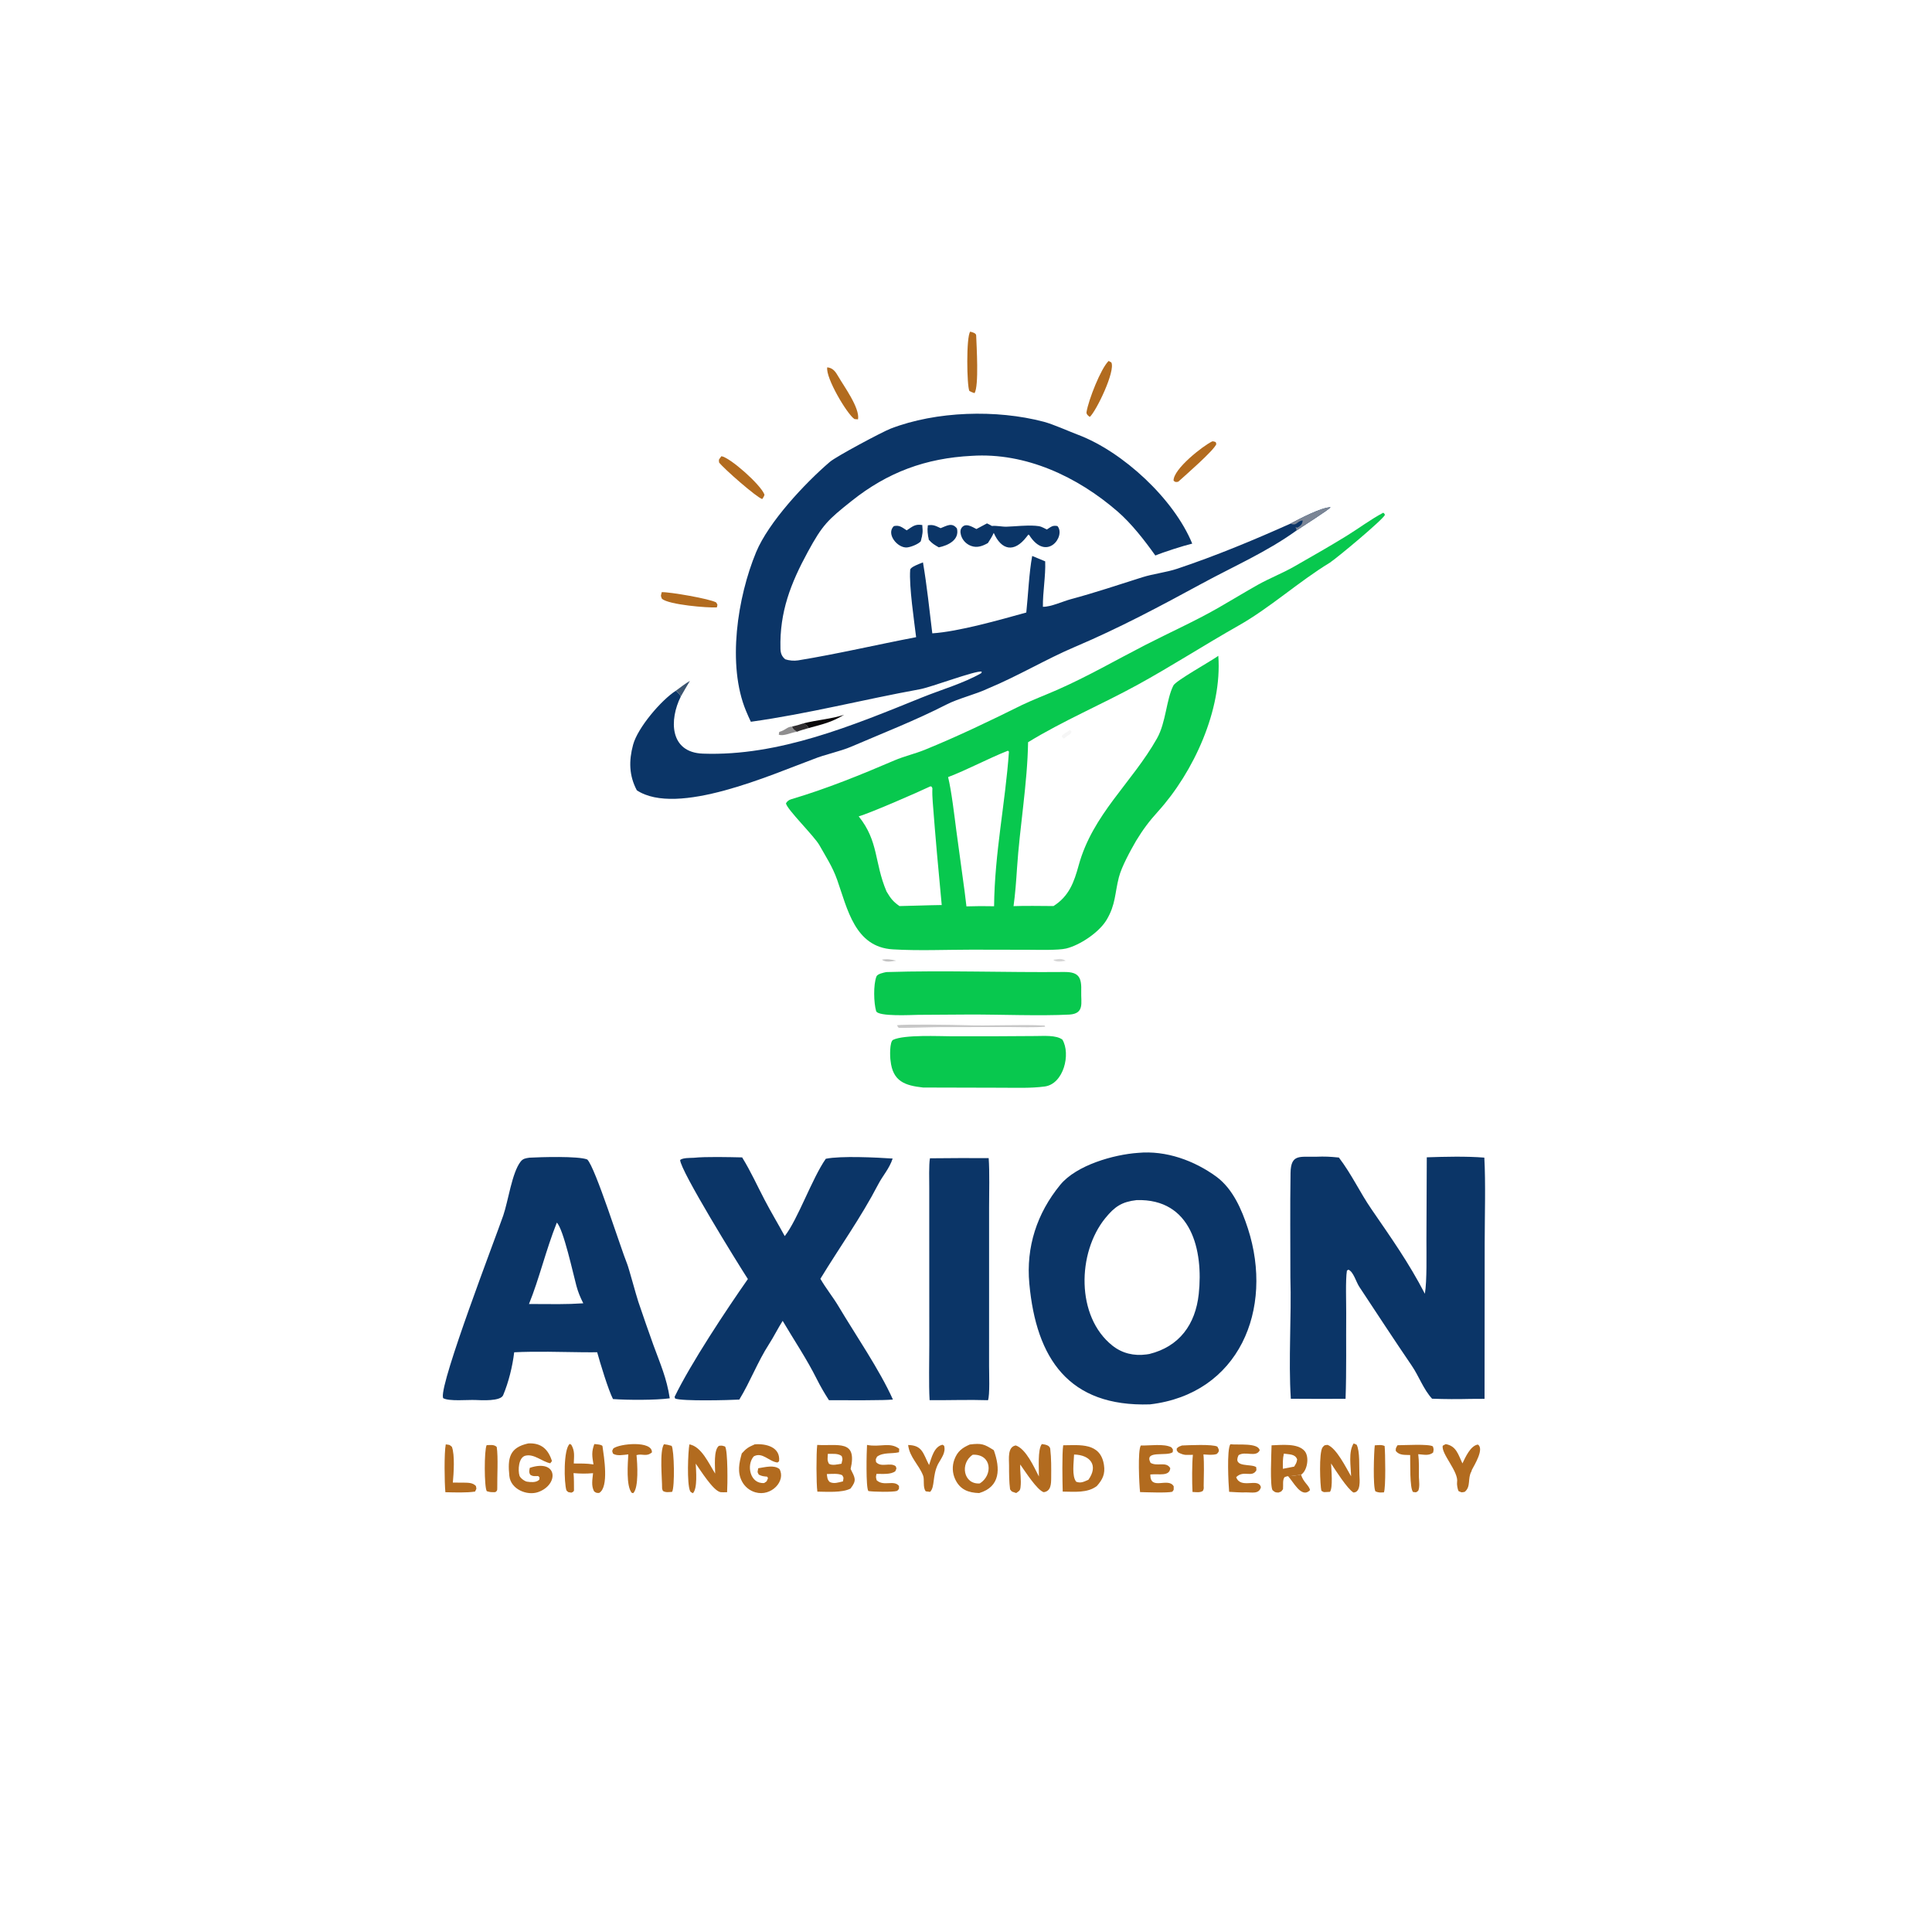 <?xml version="1.0" encoding="utf-8" ?><svg xmlns="http://www.w3.org/2000/svg" xmlns:xlink="http://www.w3.org/1999/xlink" width="543" height="543" viewBox="0 0 543 543"><path fill="#0B3567" transform="matrix(1.086 0 0 1.086 0 3.05176e-05)" d="M194.32 186.792C193.913 185.957 193.412 184.806 193.058 183.955C188.126 172.081 190.854 154.54 195.682 142.9C198.901 135.14 208.283 125.081 214.775 119.529C216.43 118.114 228.31 111.771 230.529 110.916C242.3 106.385 257.906 105.934 270.086 109.138C272.595 109.799 276.495 111.576 278.971 112.509C290.608 116.896 303.827 129.147 308.546 140.688C306.244 141.239 301.155 142.87 299.001 143.765C296.207 139.838 292.816 135.471 289.198 132.34C278.827 123.364 265.447 117.068 251.504 117.97C239.569 118.574 229.744 122.208 220.432 129.619C214.216 134.566 212.883 135.802 209.059 142.831C204.653 150.932 201.73 158.374 201.983 167.875C202.014 169.061 202.317 169.867 203.208 170.618C204.206 170.962 205.518 171.072 206.559 170.902C216.737 169.243 226.975 166.831 237.091 164.9C236.62 160.91 235.22 151.659 235.559 147.454C235.618 146.721 238.026 145.887 238.864 145.551C239.902 151.65 240.521 157.763 241.277 163.908C248.106 163.461 258.695 160.434 265.604 158.519C266.093 153.95 266.313 148.236 267.132 143.879L270.493 145.275C270.646 149.074 269.846 153.245 269.902 157.036C271.876 157.104 275.112 155.617 277.056 155.092C283.324 153.409 289.447 151.357 295.627 149.398C298.526 148.482 301.825 148.139 304.683 147.183C314.587 143.87 324.434 139.787 333.96 135.516C336.254 134.292 341.949 131.306 344.337 131.275C344.027 131.872 336.7 136.466 335.414 137.382C327.752 142.883 319.263 146.568 311.108 150.996C300.143 156.949 289.714 162.518 278.193 167.409C270.805 170.546 263.334 175.018 255.829 178.125C252.465 179.735 248.141 180.697 244.903 182.355C236.931 186.437 228.652 189.653 220.429 193.186C217.303 194.53 213.601 195.202 210.424 196.495C199.733 200.432 175.265 211.401 164.814 204.536C162.784 200.72 162.721 196.902 163.842 192.749C165.038 188.314 171.127 181.186 174.901 178.769C175.398 179.23 175.976 179.646 176.191 180.259C173.191 186.245 173.227 194.727 181.917 195.04C201.593 195.751 220.702 187.747 238.613 180.501C243.635 178.47 249.313 176.861 253.981 174.197L254.07 173.798C252.314 173.541 241.044 177.834 238.077 178.374C223.362 181.05 209.188 184.723 194.32 186.792Z"/><path fill="#7B8595" transform="matrix(1.086 0 0 1.086 0 3.05176e-05)" d="M333.96 135.516C336.254 134.292 341.949 131.306 344.337 131.275C344.027 131.872 336.7 136.466 335.414 137.382L335.553 137.014L335.252 136.433L335.763 136.544C336.561 136.118 337.134 135.59 337.118 134.688C335.522 134.884 335.719 136.214 333.96 135.516Z"/><path fill="#08C84E" transform="matrix(1.086 0 0 1.086 0 3.05176e-05)" d="M357.967 132.698C358.314 132.908 358.193 132.841 358.425 133.244C357.932 134.474 345.972 144.448 344.102 145.659C336.149 150.496 328.656 157.311 320.577 161.88C311.78 166.855 303.137 172.443 294.327 177.27C285.019 182.369 275.156 186.52 266.066 192.084C265.9 202.748 263.889 214.066 263.199 224.752C262.995 227.91 262.738 231.396 262.304 234.507C265.544 234.381 269.366 234.48 272.649 234.485C276.706 231.895 277.962 228.3 279.167 223.925C282.805 210.708 292.934 202.608 299.427 191.104C301.77 186.953 301.813 181.047 303.681 177.393C304.305 176.175 313.145 171.237 314.964 169.955L315.297 169.719C316.336 183.641 308.915 199.824 299.673 210.031C297.348 212.599 295.817 214.662 294.01 217.62C292.568 220.139 290.29 224.225 289.56 227.06C288.499 231.182 288.743 234.103 286.404 238.032C284.458 241.298 279.507 244.609 275.909 245.477C273.874 245.967 268.438 245.809 266.138 245.802L251.423 245.774C244.627 245.78 237.757 246.089 231.051 245.694C221.255 245.118 219.32 235.24 216.674 227.748C215.434 224.237 213.749 221.754 212.071 218.752C210.755 216.396 203.614 209.426 203.407 207.904C203.69 207.38 204.166 207.021 204.733 206.853C213.933 204.125 222.711 200.549 231.522 196.774C233.997 195.715 236.836 195.063 239.342 194.043C247.917 190.552 256.224 186.555 264.513 182.443C267.521 181.012 270.654 179.835 273.7 178.494C281.467 175.073 288.77 170.852 296.292 166.979C302.584 163.739 309.077 160.862 315.245 157.334C318.723 155.345 322.12 153.256 325.61 151.298C328.597 149.639 332.078 148.259 334.963 146.604C339.453 144.029 344.086 141.407 348.484 138.694C351.776 136.663 354.502 134.561 357.967 132.698ZM229.433 230.714C230.513 232.495 231.016 233.242 232.788 234.491C236.423 234.429 240.101 234.264 243.717 234.221C242.867 225.335 242.066 216.439 241.39 207.538C241.297 206.301 241.246 205.228 241.302 203.981L241.065 203.548L240.759 203.513C237.799 204.935 224.977 210.532 222.231 211.268C227.455 217.803 226.22 223.128 229.433 230.714ZM245.364 201.111C246.226 204.508 247.02 211.3 247.495 214.944L249.656 230.808L250.113 234.57C252.497 234.489 254.883 234.477 257.268 234.535C257.415 220.658 260.158 208.043 261.116 194.521L260.846 194.283C255.627 196.353 250.408 199.191 245.364 201.111Z"/><path fill="#0B3567" transform="matrix(1.086 0 0 1.086 0 3.05176e-05)" d="M294.538 298.359C301.768 297.686 309.085 300.345 314.862 304.572C319.061 307.705 321.362 313.019 322.948 317.907C329.75 338.866 320.643 360.742 297.615 363.451C276.582 364.142 268.173 351.586 266.389 332.194C265.519 322.728 268.339 314.014 274.393 306.63C278.57 301.537 288.247 298.791 294.538 298.359ZM297.443 350.417C305.184 348.496 309.384 342.81 310.237 334.867C311.444 323.613 308.378 310.152 294.142 310.587C290.347 311.031 288.506 312.234 286.049 315.254C278.792 324.173 278.41 340.706 287.885 348.239C290.417 350.253 293.471 350.966 296.699 350.529C296.947 350.494 297.195 350.457 297.443 350.417Z"/><path fill="#0B3567" transform="matrix(1.086 0 0 1.086 0 3.05176e-05)" d="M340.585 299.362C342.943 299.27 344.149 299.339 346.505 299.571C349.91 304.066 351.888 308.507 354.927 312.93C360.07 320.416 364.561 326.742 368.756 334.822C369.32 331.482 369.151 324.514 369.16 320.933L369.25 299.509C374.036 299.354 379.382 299.214 384.143 299.59C384.507 306.115 384.243 315.045 384.236 321.701L384.2 362.017L380.562 362.036C377.248 362.123 373.932 362.106 370.619 361.983C368.402 359.582 367.193 356.127 365.402 353.498C360.786 346.722 356.286 339.844 351.77 332.999C350.939 331.738 350.291 329.153 348.98 328.591L348.581 328.827C348.187 331.253 348.417 337.27 348.396 339.875C348.335 347.234 348.495 354.656 348.229 362.013C343.508 362.038 338.786 362.033 334.064 361.998C333.419 351.878 334.259 340.798 333.951 330.579C333.955 321.572 333.85 312.558 333.993 303.553C334.073 298.56 336.441 299.467 340.585 299.362Z"/><path fill="#0B3567" transform="matrix(1.086 0 0 1.086 0 3.05176e-05)" d="M137.034 299.606C139.809 299.45 149.715 299.146 151.984 300.076C154.045 302.044 160.649 323.071 162.306 327.1C162.743 328.162 164.61 335.14 165.189 336.866C166.457 340.626 167.762 344.373 169.104 348.108C170.882 352.987 172.552 356.672 173.332 361.883C169.59 362.38 162.465 362.355 158.641 362.073C157.431 359.737 155.287 352.652 154.55 349.963C153.326 349.983 152.041 349.962 150.812 349.96C145.232 349.888 138.562 349.691 133.071 349.969C132.648 353.586 131.618 357.75 130.211 361.082C129.529 362.696 124.574 362.382 122.991 362.318C120.995 362.238 116.234 362.711 114.694 361.847C114.671 361.76 114.639 361.675 114.625 361.586C113.983 357.385 128.182 320.536 130.241 314.571C131.519 310.865 132.494 303.498 134.731 300.629C135.364 299.816 136.085 299.748 137.034 299.606ZM136.899 337.477L144.563 337.508C146.804 337.495 148.716 337.446 150.951 337.295C150.115 335.602 149.646 334.495 149.171 332.768C148.402 329.971 145.816 318.036 144.105 316.415C141.27 323.531 139.535 331.015 136.899 337.477Z"/><path fill="#0B3567" transform="matrix(1.086 0 0 1.086 0 3.05176e-05)" d="M179.534 299.636C182.646 299.303 188.787 299.465 192.068 299.533C194.344 303.239 195.89 306.711 197.892 310.545C199.523 313.67 201.394 316.777 203.091 319.902C206.485 315.576 210.135 305.012 213.714 299.89C217.597 299.085 226.88 299.553 231.019 299.831C230.13 302.512 228.494 304.17 227.255 306.556C222.828 315.076 217.307 322.745 212.316 330.949C213.691 333.347 215.618 335.736 217.001 338.061C221.326 345.335 227.693 354.594 231.084 362.199C229.362 362.346 227.665 362.34 225.938 362.359C222.167 362.436 218.318 362.341 214.528 362.366C213.381 360.595 212.317 358.767 211.373 356.879C208.765 351.666 205.513 346.849 202.552 341.834C201.318 343.775 200.263 345.936 199.027 347.85C196.061 352.441 194.162 357.588 191.33 362.212C188.781 362.357 176.591 362.675 174.727 361.943L174.585 361.504C178.737 352.895 188.042 338.876 193.55 331.015C190.921 326.963 176.069 302.949 176.018 300.199C176.754 299.61 178.505 299.688 179.534 299.636Z"/><path fill="#0B3567" transform="matrix(1.086 0 0 1.086 0 3.05176e-05)" d="M240.672 299.765C245.737 299.71 250.802 299.694 255.867 299.718C256.131 303.353 255.975 308.681 255.975 312.44L255.975 335.722L255.971 353.546C255.971 355.252 256.194 361.184 255.686 362.372C250.815 362.211 245.513 362.401 240.581 362.365C240.342 358.234 240.501 352.319 240.499 348.085L240.491 321.241L240.49 307.487C240.487 305.654 240.367 301.269 240.672 299.765Z"/><path fill="#08C84E" transform="matrix(1.086 0 0 1.086 0 3.05176e-05)" d="M229.366 251.572C244.556 251.093 260.172 251.698 275.405 251.549C279.337 251.51 279.936 253.067 279.82 256.663C279.728 259.51 280.705 262.292 276.811 262.57C269.229 262.966 258.745 262.535 250.929 262.558L237.567 262.642C236.035 262.656 227.178 263.168 226.738 261.655C226.123 259.535 225.991 254.864 226.822 252.714C227.088 252.025 228.691 251.719 229.366 251.572Z"/><path fill="#08C84E" transform="matrix(1.086 0 0 1.086 0 3.05176e-05)" d="M267.934 268.124C270.073 268.129 273.31 267.824 274.948 269.053C277.162 272.774 275.272 280.524 270.382 281.183C266.781 281.667 262.914 281.504 259.261 281.504L238.893 281.451C234.241 280.938 231.02 279.894 230.473 274.475C230.308 273.538 230.2 269.561 231.137 269.107C234.001 267.72 243.255 268.187 246.193 268.188C253.44 268.211 260.688 268.19 267.934 268.124Z"/><path fill="#B26B1F" transform="matrix(1.086 0 0 1.086 0 3.05176e-05)" d="M250.984 373.836C254.02 373.463 254.712 373.715 257.2 375.316C258.886 380.04 258.946 384.756 253.412 386.405C250.631 386.321 248.462 385.532 247.206 382.837C246.457 381.237 246.379 379.404 246.987 377.745C247.787 375.591 249.001 374.704 250.984 373.836ZM253.571 383.909C256.979 381.802 256.74 376.313 251.761 376.474C248.343 378.721 249.344 384.236 253.571 383.909Z"/><path fill="#B26B1F" transform="matrix(1.086 0 0 1.086 0 3.05176e-05)" d="M275.153 374.037C279.396 374.018 284.813 373.242 285.705 379.143C286.053 381.441 285.374 382.88 283.872 384.573C281.432 386.448 278.07 386.043 275.03 386.025C274.959 383.616 274.824 376.199 275.153 374.037ZM281.677 382.967C284.305 379.291 282.237 376.531 277.969 376.428C277.902 378.467 277.339 382.064 278.531 383.48C279.764 383.915 280.439 383.488 281.677 382.967Z"/><path fill="#0B3567" transform="matrix(1.086 0 0 1.086 0 3.05176e-05)" d="M255.431 135.452C255.875 135.636 256.281 135.884 256.703 136.118C258.073 135.998 259.273 136.349 260.566 136.304C263.116 136.217 265.4 135.894 267.976 136.071C269.404 136.17 269.605 136.385 270.927 137.032C272.078 136.298 272.423 135.899 273.669 136.145C275.906 138.758 270.834 145.581 266.326 138.429L266.122 138.365L265.929 138.618L265.628 138.999C262.462 143.079 259.18 142.429 257.18 137.911C256.692 138.979 256.289 139.579 255.665 140.548C254.326 141.3 252.926 141.845 251.394 141.305C250.295 140.928 249.398 140.119 248.91 139.064C248.607 138.424 248.393 137.397 248.764 136.758C249.714 135.123 251.535 136.315 252.699 136.91L255.431 135.452Z"/><path fill="#B26B1F" transform="matrix(1.086 0 0 1.086 0 3.05176e-05)" d="M211.499 373.946C216.815 374.268 221.926 372.448 220.144 380.169C221.267 382.471 221.819 383.062 220.099 385.252C217.913 386.357 214.07 386.057 211.534 386.033C211.239 384.015 211.232 375.951 211.499 373.946ZM217.78 378.806C218.001 377.658 218.151 377.796 217.833 376.833C216.895 376.084 215.508 376.275 214.237 376.262C214.209 377.501 214.004 377.839 214.543 378.831C215.369 379.341 216.797 378.978 217.78 378.806ZM218.167 383.374C218.31 382.264 218.435 382.588 217.96 381.784C216.917 381.261 215.26 381.465 213.989 381.48C214.115 382.411 214.067 382.869 214.719 383.529C215.814 384.084 216.959 383.661 218.167 383.374Z"/><path fill="#B26B1F" transform="matrix(1.086 0 0 1.086 0 3.05176e-05)" d="M269.631 373.721C270.345 373.845 271.679 373.932 271.804 374.994C272.09 377.415 272.063 379.97 272.045 382.409C272.033 384.04 272.008 385.938 270.102 386.178C268.346 385.591 265.312 380.786 264.031 379.007C263.95 380.987 264.353 382.925 264.11 384.902C263.992 385.867 263.724 385.859 262.997 386.399C261.931 386.003 261.935 386.203 261.406 385.445C261.146 383.484 261.142 381.261 261.143 379.276C261.144 377.541 260.697 374.438 262.877 374.079C265.518 374.935 267.64 379.73 268.864 382.114C268.914 380.076 268.494 375.107 269.631 373.721Z"/><path fill="#B26B1F" transform="matrix(1.086 0 0 1.086 0 3.05176e-05)" d="M136.707 373.558C140.071 373.369 141.893 375.085 142.845 378.12C142.7 378.312 142.555 378.504 142.41 378.696C140.298 378.291 138.226 376.174 135.972 376.731C134.188 377.172 133.999 380.511 134.449 381.923C134.638 382.515 135.774 383.362 136.394 383.454C137.29 383.585 138.585 383.719 139.364 383.11C139.7 382.837 139.578 382.872 139.617 382.324L139.279 382.003C138.434 382.013 137.897 382.127 137.219 381.654C136.833 380.953 136.983 380.623 137.106 379.878C144.37 377.451 144.719 384.226 139.275 386.149C136.427 387.155 132.18 385.439 131.822 381.987C131.342 377.36 131.826 374.627 136.707 373.558Z"/><path fill="#B26B1F" transform="matrix(1.086 0 0 1.086 0 3.05176e-05)" d="M195.328 373.794C198.259 373.563 202.032 374.49 201.622 378.186L201.21 378.497C198.999 378.256 197.307 375.674 195.068 376.909C193.103 379.139 194.088 384.096 197.768 383.804C198.645 383.206 198.296 383.589 198.758 382.533L198.539 382.159C197.499 382.047 197.3 382.073 196.378 381.64C195.934 380.783 196.05 381.112 196.233 379.979C197.995 379.719 200.318 379.034 201.73 380.194C203.439 383.242 199.631 387.398 195.498 386.211C194.017 385.789 192.77 384.784 192.045 383.425C190.759 381.02 191.297 378.605 191.971 376.151C193.22 374.779 193.614 374.557 195.328 373.794Z"/><path fill="#B26B1F" transform="matrix(1.086 0 0 1.086 0 3.05176e-05)" d="M178.413 373.802C181.542 374.341 183.453 378.793 185.085 381.362C185.07 379.501 184.644 375.35 186.032 374.189C186.861 374.068 186.827 374.11 187.646 374.355C188.397 375.416 188.299 384.487 188.173 386.181C187.819 386.195 186.694 386.218 186.411 386.156C184.529 385.741 181.28 380.493 180.058 378.79C180.13 380.572 180.567 385.222 179.312 386.45C178.99 386.261 178.727 386.183 178.586 385.859C177.727 383.884 178.068 375.711 178.413 373.802Z"/><path fill="#B26B1F" transform="matrix(1.086 0 0 1.086 0 3.05176e-05)" d="M350.317 373.557L351.095 373.888C351.98 375.578 351.711 379.661 351.817 381.665C351.893 383.101 352.195 386.248 350.275 386.26C348.706 385.351 345.581 380.421 344.478 378.737C344.549 380.268 345.001 385.098 344.187 386.085L343.615 386.116C342.519 386.143 342.74 386.303 341.971 385.806C341.655 384.556 341.273 375.862 342.298 374.547C342.795 373.908 342.937 374.015 343.591 373.935C345.91 374.841 348.33 379.787 349.662 382.068C349.607 379.423 348.916 375.773 350.317 373.557Z"/><path fill="#B26B1F" transform="matrix(1.086 0 0 1.086 0 3.05176e-05)" d="M329.081 374.047C331.632 373.968 335.872 373.439 337.643 375.532C338.911 377.031 338.357 380.583 336.73 381.64C335.871 381.764 334.109 382.072 333.317 382.031C332.961 382.068 332.768 382.173 332.42 382.297C331.882 383.133 332.14 384.181 332.039 385.394C331.438 386.187 331.809 385.896 330.866 386.276C329.969 386.225 330.034 386.231 329.332 385.661C328.631 384.532 329.03 376.064 329.081 374.047ZM332.012 380.122L334.926 379.556C335.404 378.772 335.562 378.611 335.702 377.683C335.169 376.25 333.691 376.434 332.261 376.198C331.937 377.648 332.006 378.649 332.012 380.122Z"/><path fill="#B26B1F" transform="matrix(1.086 0 0 1.086 0 3.05176e-05)" d="M153.808 373.724C154.207 373.745 155.864 373.844 155.927 374.291C156.3 376.945 157.656 384.942 155.048 386.374C154.312 386.367 154.357 386.394 153.758 385.973C152.968 384.51 153.322 382.944 153.48 381.259C151.546 381.414 150.338 381.399 148.43 381.242C148.567 382.653 148.534 384.314 148.547 385.749C148.307 386.193 148.433 385.991 147.887 386.296C146.865 386.1 147.251 386.341 146.596 385.724C145.957 383.778 145.798 375 147.451 373.68L147.846 373.895C148.815 375.557 148.551 376.816 148.492 378.75C150.345 378.753 151.763 378.722 153.592 378.986C153.228 376.861 153.059 375.732 153.808 373.724Z"/><path fill="#B26B1F" transform="matrix(1.086 0 0 1.086 0 3.05176e-05)" d="M295.246 374.097C297.636 374.156 301.249 373.563 303.154 374.564C303.674 375.31 303.561 374.907 303.502 375.815C302.056 377.015 295.963 375.176 297.768 378.589C299.532 379.608 301.814 378.123 302.865 379.96C302.694 382.16 299.887 381.377 297.934 381.58L297.702 381.606C297.645 385.921 302.376 382.194 303.753 384.659C303.712 385.761 303.92 385.353 303.386 386.066C302.037 386.408 296.824 386.191 295.051 386.155C294.811 384.183 294.405 375.327 295.246 374.097Z"/><path fill="#B26B1F" transform="matrix(1.086 0 0 1.086 0 3.05176e-05)" d="M318.406 373.773C320.434 374.007 325.579 373.337 326.018 375.332C325.067 377.276 322.278 375.452 320.539 376.599C318.908 379.968 323.936 378.709 325.112 379.716L325.16 380.497C324.019 382.544 321.833 380.352 319.921 382.292C321.125 385.507 325.663 382.312 326.322 384.879C325.838 386.768 323.931 386.177 322.366 386.231C320.997 386.277 319.474 386.158 318.099 386.082C317.916 383.991 317.468 375.21 318.406 373.773Z"/><path fill="#B26B1F" transform="matrix(1.086 0 0 1.086 0 3.05176e-05)" d="M224.387 373.944C227.761 374.629 230.26 373.096 232.719 374.94L232.663 375.84C230.765 376.296 228.604 375.801 226.984 376.978C226.551 377.873 226.628 377.417 226.729 378.393C228.116 379.899 230.339 378.357 231.809 379.457C232.077 380.257 232.053 379.839 231.71 380.751C230.546 381.649 228.428 381.42 226.835 381.436C226.655 382.298 226.659 382.235 226.882 383.09C228.721 384.784 231.371 382.895 232.663 384.576C232.628 385.553 232.805 385.157 232.189 385.834C231.137 386.21 225.854 386.085 224.733 385.879C224.045 385 224.274 375.499 224.387 373.944Z"/><path fill="#B26B1F" transform="matrix(1.086 0 0 1.086 0 3.05176e-05)" d="M378.474 378.73C379.255 377.138 380.523 374.165 382.473 373.848C384.171 374.927 381.632 379.054 380.926 380.393C380.885 380.528 380.844 380.663 380.803 380.797C379.738 382.666 380.754 384.726 379.056 386.099C378.01 386.255 378.511 386.302 377.498 385.917C377.182 385.386 377.009 384.046 377.087 383.626C377.585 380.909 372.891 376.178 373.387 374.148L374.139 373.734C376.883 374.203 377.372 376.4 378.474 378.73Z"/><path fill="#B26B1F" transform="matrix(1.086 0 0 1.086 0 3.05176e-05)" d="M305.88 374.095C307.523 374.017 313.927 373.712 315.063 374.396C315.586 375.318 315.601 375.608 314.896 376.292C313.817 376.641 312.617 376.465 311.454 376.402C311.666 378.788 311.544 382.098 311.51 384.562C311.544 385.249 311.574 385.214 311.309 385.84C310.565 386.345 309.566 386.159 308.618 386.115C308.486 383.767 308.474 378.756 308.719 376.507C306.943 376.498 306.617 376.741 304.957 375.907C304.447 375.238 304.545 375.594 304.548 374.837C305.127 374.331 305.146 374.37 305.88 374.095Z"/><path fill="#B26B1F" transform="matrix(1.086 0 0 1.086 0 3.05176e-05)" d="M235.022 373.963C238.732 374.05 238.85 376.078 240.441 379.158C241.073 377.325 241.713 374.341 243.937 373.895L244.344 374.175C244.799 375.928 243.686 377.251 242.756 378.913C241.246 381.994 242.008 384.781 240.709 386.097L239.586 385.955C238.765 384.954 239.301 382.918 238.904 381.894C237.788 379.011 235.415 377.186 235.022 373.963Z"/><path fill="#B26B1F" transform="matrix(1.086 0 0 1.086 0 3.05176e-05)" d="M162.602 376.392C161.346 376.518 159.647 376.884 158.637 376.19C158.382 375.287 158.348 375.713 158.721 374.869C160.32 373.587 168.859 372.776 168.718 375.878C167.218 377.119 166.322 376.123 164.727 376.579C164.953 378.724 165.341 384.985 163.89 386.423L163.508 386.355C161.991 384.624 162.483 378.756 162.602 376.392Z"/><path fill="#B26B1F" transform="matrix(1.086 0 0 1.086 0 3.05176e-05)" d="M361.674 374.026C363.36 374.034 369.821 373.633 370.83 374.329C371.085 375.122 371.043 375.082 370.892 375.914C369.808 376.81 368.536 376.456 367.04 376.342C367.276 378.234 367.215 380.336 367.21 382.26C367.262 383.405 367.467 384.829 367.034 385.82C366.29 386.347 366.709 386.207 365.697 386.127C364.803 385.205 364.999 378.504 364.951 376.559C363.515 376.493 362.202 376.684 361.236 375.527C361.157 374.774 361.299 374.691 361.674 374.026Z"/><path fill="#B26B1F" transform="matrix(1.086 0 0 1.086 0 3.05176e-05)" d="M115.363 373.803C116.464 373.986 116.181 373.788 116.943 374.432C117.746 376.45 117.412 381.441 117.195 383.694C118.14 383.689 119.085 383.694 120.029 383.708C121.194 383.736 122.33 383.695 123.16 384.566C123.342 385.523 123.376 385.051 122.945 386.018C120.718 386.359 117.57 386.235 115.263 386.183C115.03 383.801 114.919 376.008 115.363 373.803Z"/><path fill="#B26B1F" transform="matrix(1.086 0 0 1.086 0 3.05176e-05)" d="M125.945 374.006C126.851 373.973 127.927 373.796 128.555 374.484C128.961 377.143 128.645 382.222 128.692 385.082C128.705 385.86 128.6 385.822 128.201 386.165C127.164 386.172 126.947 386.219 125.979 385.919C125.301 384.944 125.287 375.235 125.945 374.006Z"/><path fill="#0B3567" transform="matrix(1.086 0 0 1.086 0 3.05176e-05)" d="M234.655 137.253C236.245 136.208 236.828 135.576 238.697 135.881C238.869 137.844 238.79 138.204 238.299 140.083C237.632 140.841 235.761 141.575 234.76 141.675C232.328 141.919 229.218 138.189 231.33 136.154C232.791 135.842 233.398 136.451 234.655 137.253Z"/><path fill="#B26B1F" transform="matrix(1.086 0 0 1.086 0 3.05176e-05)" d="M171.839 373.76C172.739 373.888 172.961 373.931 173.828 374.191C174.476 375.313 174.673 384.781 173.943 386.091C173.036 386.144 172.333 386.306 171.57 385.863C171.492 385.671 171.349 385.347 171.35 385.163C171.368 382.744 170.643 375.481 171.839 373.76Z"/><path fill="#B26B1F" transform="matrix(1.086 0 0 1.086 0 3.05176e-05)" d="M186.701 118.063C188.957 118.412 196.775 125.345 197.816 127.937C197.933 128.227 197.435 128.879 197.272 129.153C195.908 128.824 187.186 121.186 186.09 119.672C186.011 118.723 186.011 119.048 186.701 118.063Z"/><path fill="#0B3567" transform="matrix(1.086 0 0 1.086 0 3.05176e-05)" d="M243.436 136.689C245.066 136.053 246.397 135.13 247.659 136.777C248.358 139.755 245.322 141.171 242.964 141.655C241.843 141.002 241.231 140.683 240.367 139.669C240.085 138.317 239.924 137.325 240.115 135.948C241.541 135.73 242.099 136.07 243.436 136.689Z"/><path fill="#B26B1F" transform="matrix(1.086 0 0 1.086 0 3.05176e-05)" d="M251.096 85.832C251.575 85.963 252.611 86.19 252.632 86.796C252.724 89.451 253.383 99.884 252.212 101.747C251.628 101.571 251.425 101.457 250.873 101.184C250.205 99.857 250.025 87.071 251.096 85.832Z"/><path fill="#B26B1F" transform="matrix(1.086 0 0 1.086 0 3.05176e-05)" d="M286.916 93.413L287.612 93.799C288.724 96.007 283.743 106.349 282.042 107.896C281.614 107.613 281.103 107.193 281.193 106.635C281.695 103.524 284.898 95.343 286.916 93.413Z"/><path fill="#B26B1F" transform="matrix(1.086 0 0 1.086 0 3.05176e-05)" d="M214.086 95.069C215.57 95.21 216.241 96.201 216.963 97.454C218.397 99.944 222.589 105.624 222.055 108.53L221.13 108.453C219.245 107.211 213.634 97.797 214.086 95.069Z"/><path fill="#B26B1F" transform="matrix(1.086 0 0 1.086 0 3.05176e-05)" d="M355.792 374.053C356.692 373.999 357.543 373.844 358.339 374.223C358.51 375.8 358.671 385.231 358.15 386.225C357.207 386.256 356.84 386.341 355.963 385.97C355.276 384.772 355.574 375.785 355.792 374.053Z"/><path fill="#B26B1F" transform="matrix(1.086 0 0 1.086 0 3.05176e-05)" d="M171.257 153.245C173.272 153.175 183.776 154.969 185.353 155.918C185.778 156.704 185.713 156.295 185.523 157.192C183.157 157.348 173.131 156.516 171.31 154.973C170.932 153.997 171.01 154.385 171.257 153.245Z"/><path fill="#B26B1F" transform="matrix(1.086 0 0 1.086 0 3.05176e-05)" d="M313.731 114.226C314.156 114.212 314.201 114.282 314.633 114.413L314.783 114.942C314.132 116.613 306.758 123.011 304.93 124.666C304.321 124.813 304.108 124.777 303.721 124.396C303.617 121.407 311.283 115.398 313.731 114.226Z"/><path fill="#030003" fill-opacity="0.22" transform="matrix(1.086 0 0 1.086 0 3.05176e-05)" d="M232.13 265.342C233.752 265.027 246.927 265.219 249.38 265.31C256 265.557 263.905 265.079 270.34 265.408L270.498 265.698C267.769 265.967 263.818 265.805 260.981 265.798L243.568 265.814C240.278 265.84 236.181 266.005 232.832 266.018C232.43 266.02 232.42 265.786 232.13 265.342Z"/><path fill="#B26B1F" transform="matrix(1.086 0 0 1.086 0 3.05176e-05)" d="M333.317 382.031C334.109 382.072 335.871 381.764 336.73 381.64C337.23 383.587 338.855 384.437 339.028 385.654C336.766 387.962 334.614 383.223 333.317 382.031Z"/><path fill="#030003" fill-opacity="0.969" transform="matrix(1.086 0 0 1.086 0 3.05176e-05)" d="M207.842 187.232C211.552 186.279 215.005 186.109 218.447 184.988C215.142 186.963 212.991 187.404 209.264 188.425C208.831 187.549 208.897 187.799 207.842 187.232Z"/><path fill="#030003" fill-opacity="0.443" transform="matrix(1.086 0 0 1.086 0 3.05176e-05)" d="M206.259 189.376C204.782 189.548 202.861 190.595 201.542 190.135L201.664 189.425C203.584 188.83 203.59 188.121 204.985 188.035C205.298 188.805 205.576 188.904 206.259 189.376Z"/><path fill="#030003" fill-opacity="0.82" transform="matrix(1.086 0 0 1.086 0 3.05176e-05)" d="M204.985 188.035C206.068 187.789 206.787 187.581 207.842 187.232C208.897 187.799 208.831 187.549 209.264 188.425C208.41 188.679 207.04 189.041 206.259 189.376C205.576 188.904 205.298 188.805 204.985 188.035Z"/><path fill="#FFF4F6" fill-opacity="0.294" transform="matrix(1.086 0 0 1.086 0 3.05176e-05)" d="M238.697 135.881C239.406 135.969 239.423 136.019 240.115 135.948C239.924 137.325 240.085 138.317 240.367 139.669L239.553 139.082C238.784 139.286 238.937 139.351 238.299 140.083C238.79 138.204 238.869 137.844 238.697 135.881Z"/><path fill="#3B5470" transform="matrix(1.086 0 0 1.086 0 3.05176e-05)" d="M178.551 176.215C177.746 177.552 176.959 178.9 176.191 180.259C175.976 179.646 175.398 179.23 174.901 178.769C176.059 177.913 177.314 176.921 178.551 176.215Z"/><path fill="#030003" fill-opacity="0.039" transform="matrix(1.086 0 0 1.086 0 3.05176e-05)" d="M276.876 188.958L277.328 189.34C276.855 190.376 276.635 190.04 275.63 190.92L275.348 191.17L274.848 190.778L274.846 190.312C275.538 189.8 276.147 189.417 276.876 188.958Z"/><path fill="#030003" fill-opacity="0.161" transform="matrix(1.086 0 0 1.086 0 3.05176e-05)" d="M272.599 248.394C273.889 248.198 274.763 247.928 275.798 248.653C274.906 248.788 273.249 249.099 272.599 248.394Z"/><path fill="#030003" fill-opacity="0.235" transform="matrix(1.086 0 0 1.086 0 3.05176e-05)" d="M228.201 248.375C229.652 248.115 230.489 248.265 231.929 248.627C230.431 248.81 229.415 249.135 228.201 248.375Z"/></svg>